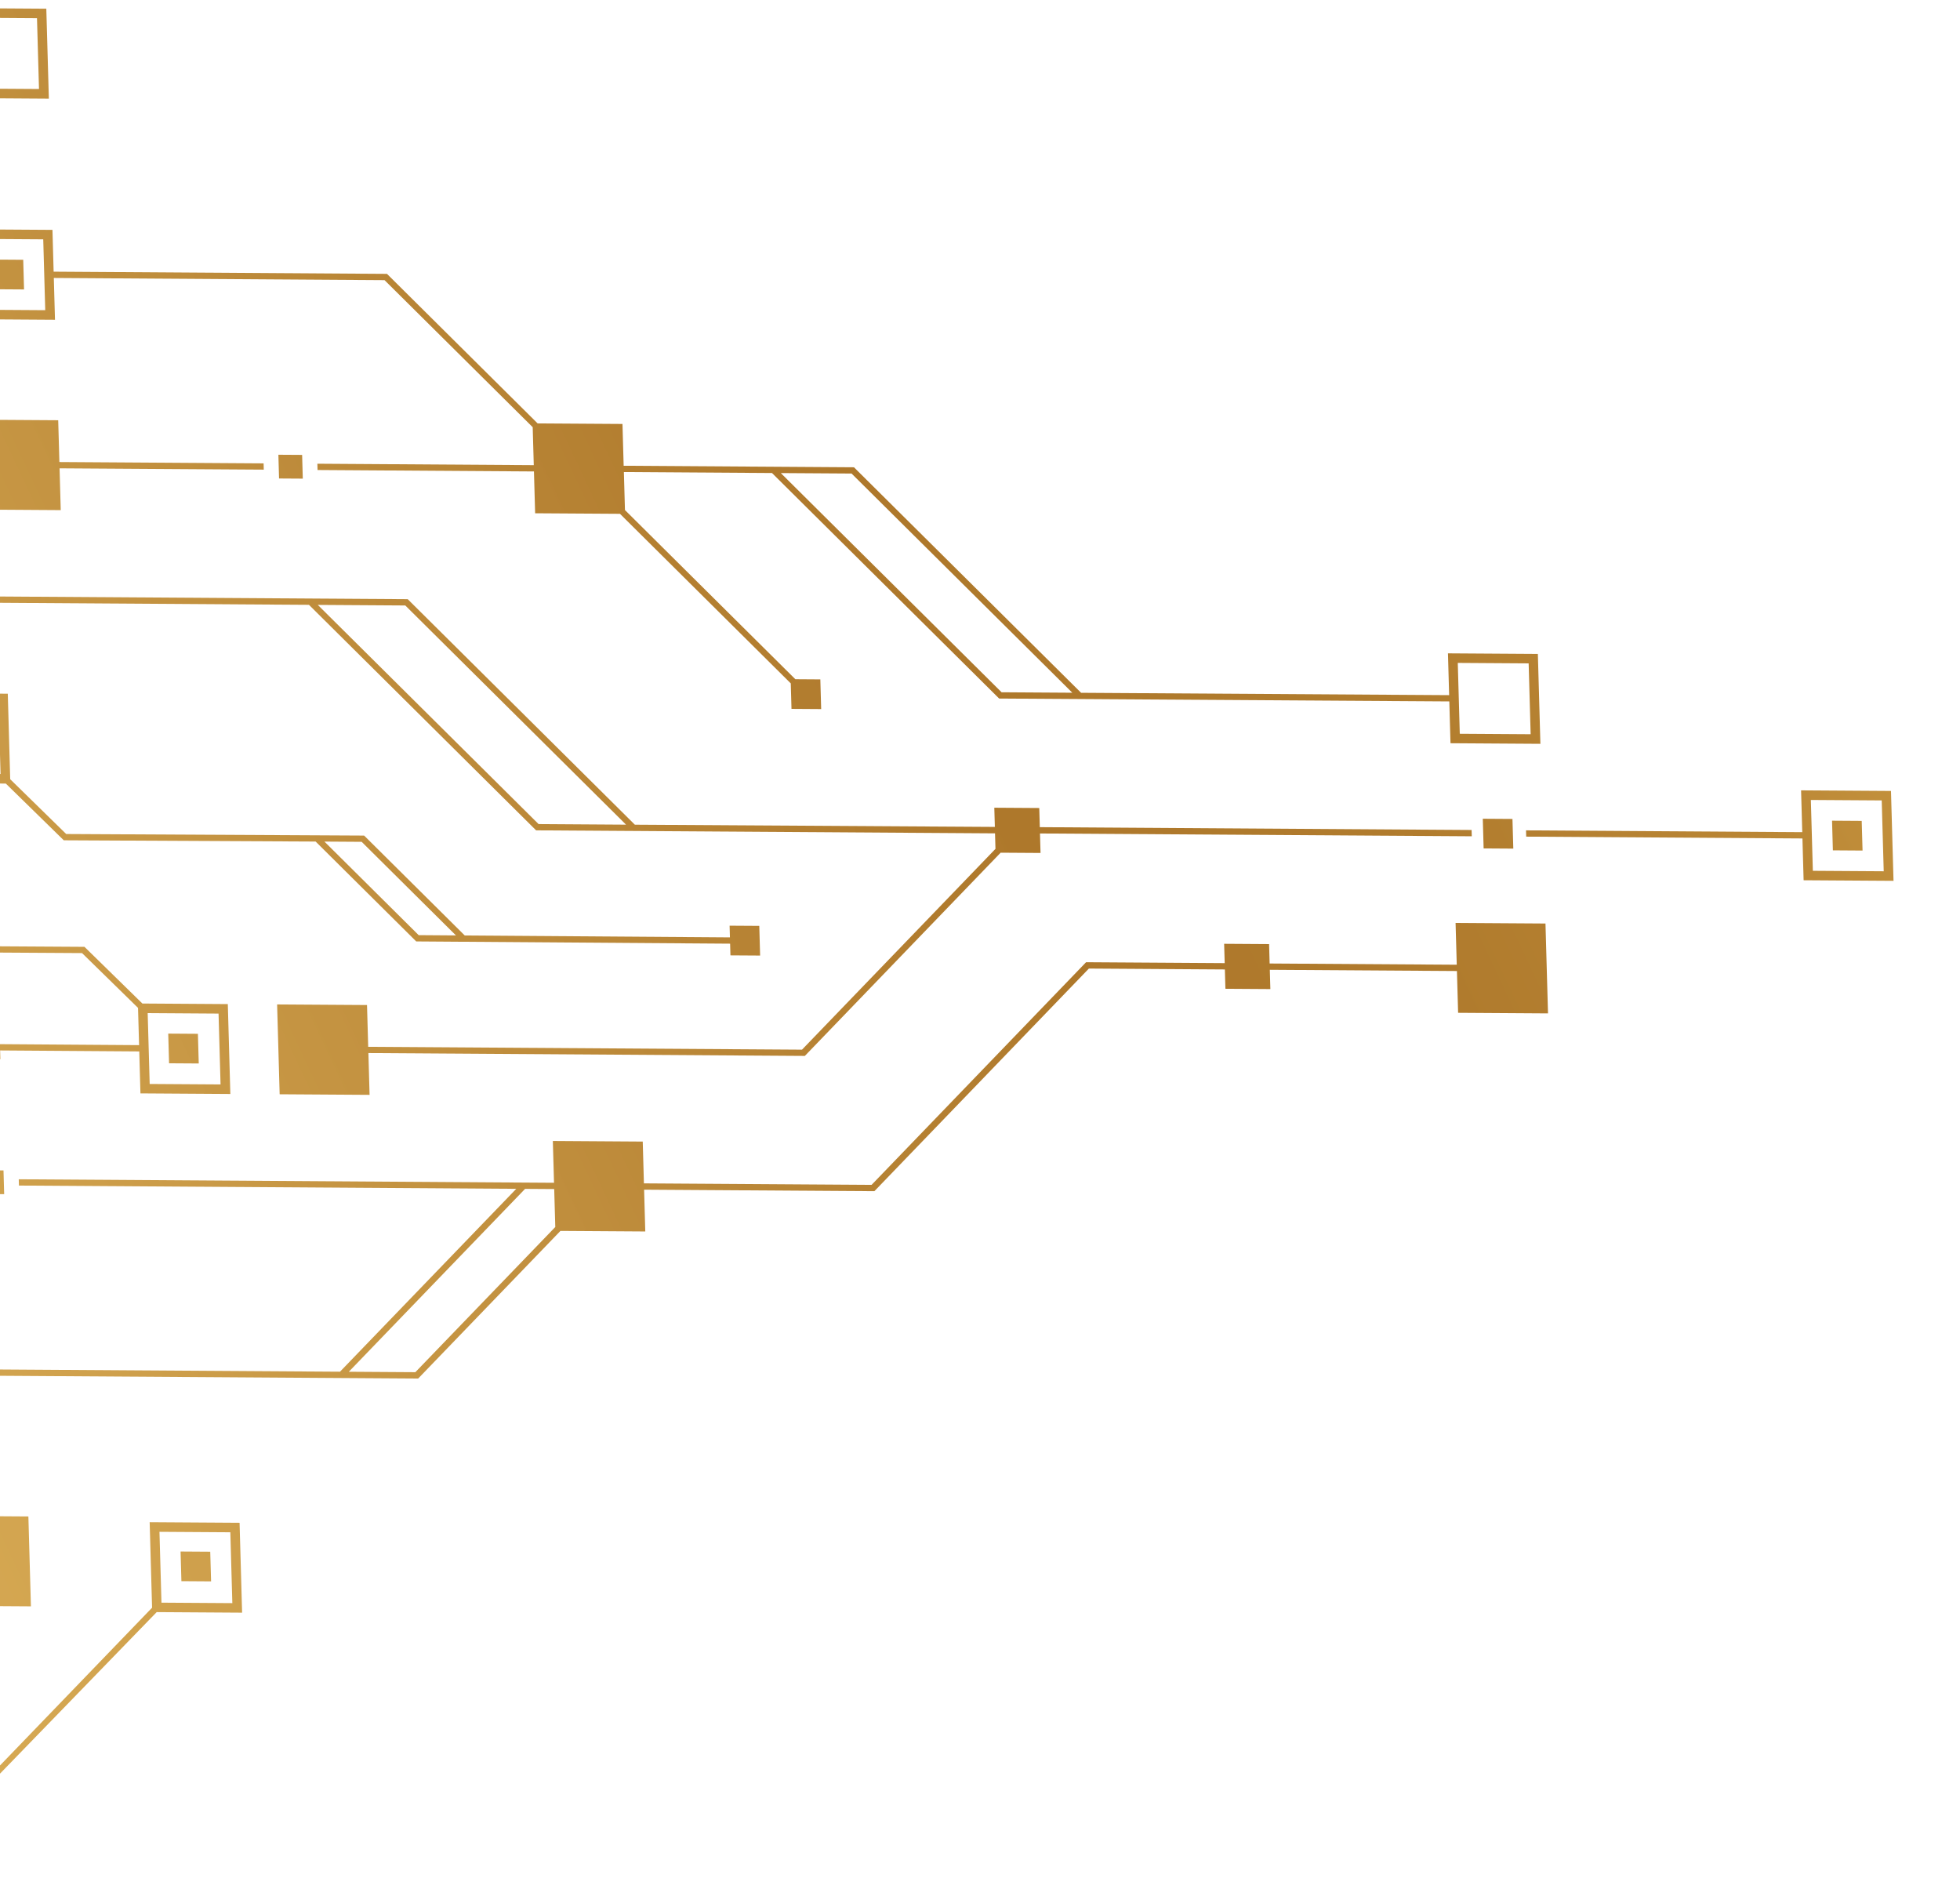 <svg width="247" height="238" viewBox="0 0 247 238" fill="none" xmlns="http://www.w3.org/2000/svg">
<g clip-path="url(#clip0_1_698)">
<path d="M-221.321 264.076L-221.64 252.751L-210.311 252.825L-210.162 258.091L-155.494 258.449L-145.695 248.279L-145.763 245.854L-143.371 245.87L-128.463 230.398L-107.8 230.533L-107.869 228.098L-102.204 228.136L-102.044 233.798L-107.709 233.761L-107.777 231.326L-128.109 231.193L-142.755 246.39L-142.739 246.973L-98.834 247.26L-88.214 236.24L-88.519 225.416L-77.19 225.491L-77.042 230.733L-46.127 230.936L-61.792 215.25L-91.771 215.042L-91.792 214.251L-54.256 214.514L-54.09 214.515L-37.631 230.993L-8.427 231.184L19.165 202.566L18.861 191.793L30.191 191.867L30.51 203.192L19.747 203.122L-8.245 231.974L-21.536 231.887L-37.374 248.451L-79.382 248.176L-79.313 250.611L-84.978 250.574L-85.137 244.912L-79.473 244.949L-79.404 247.384L-45.118 247.608L-30.032 231.83L-77.02 231.522L-76.871 236.812L-87.587 236.742L-98.48 248.048L-142.717 247.758L-142.686 248.859L-145.122 248.843L-155.138 259.239L-164.543 259.177L-185.519 280.78L-210.898 280.614L-210.921 279.822L-192.466 279.943L-172.254 259.127L-210.138 258.879L-209.99 264.145L-221.319 264.071L-221.321 264.076ZM20.348 201.932L29.279 201.991L29.027 193.063L20.096 193.005L20.348 201.932ZM-44 247.612L-37.728 247.664L-22.642 231.885L-28.924 231.844L-44 247.612ZM-38.737 230.987L-54.399 215.305L-60.682 215.263L-45.019 230.946L-38.737 230.987ZM-87.034 235.554L-78.103 235.612L-78.355 226.685L-87.286 226.626L-87.034 235.554ZM-191.353 279.955L-185.872 279.991L-165.659 259.175L-171.141 259.139L-191.353 279.955Z" fill="url(#paint0_linear_1_698)"/>
<path d="M26.601 199.249L22.861 199.224L22.756 195.486L26.495 195.511L26.601 199.249Z" fill="url(#paint1_linear_1_698)"/>
<path d="M192.333 105.415L192.31 104.623L227.122 104.85L226.973 99.584L238.303 99.658L238.622 110.983L227.293 110.909L227.144 105.643L192.333 105.415ZM228.457 109.72L237.387 109.778L237.135 100.851L228.205 100.793L228.457 109.72Z" fill="url(#paint2_linear_1_698)"/>
<path d="M234.72 107.168L230.98 107.143L230.875 103.405L234.614 103.43L234.72 107.168Z" fill="url(#paint3_linear_1_698)"/>
<path d="M-28.387 178.423L-39.716 178.349L-40.036 167.024L-28.707 167.098L-28.558 172.365L42.844 172.832L65.06 149.788L2.386 149.378L2.363 148.585L69.818 149.027L69.669 143.76L80.999 143.835L81.147 149.101L109.837 149.289L136.867 121.238L154.336 121.352L154.267 118.917L159.932 118.954L160.001 121.399L183.581 121.553L183.432 116.287L194.762 116.361L195.081 127.686L183.752 127.612L183.603 122.346L160.023 122.192L160.092 124.62L154.427 124.583L154.358 122.148L137.222 122.036L110.191 150.087L81.17 149.897L81.318 155.163L70.626 155.093L52.81 173.575L52.696 173.691L-28.534 173.159L-28.385 178.425L-28.387 178.423ZM69.977 154.603L69.842 149.818L66.173 149.793L43.957 172.838L52.342 172.893L69.975 154.601L69.977 154.603ZM-29.87 168.288L-38.801 168.229L-38.549 177.157L-29.619 177.215L-29.87 168.288Z" fill="url(#paint4_linear_1_698)"/>
<path d="M35.242 137.882L34.922 126.557L46.252 126.631L46.401 131.897L101.069 132.255L125.449 106.955L125.393 105.001L67.561 104.622L38.937 76.207L-15.732 75.849L-15.583 81.115L-26.913 81.041L-27.232 69.716L-15.903 69.79L-15.754 75.056L51.382 75.496L80.006 103.911L125.372 104.189L125.304 101.771L130.969 101.808L131.037 104.22L185.451 104.576L185.474 105.369L131.059 105.016L131.129 107.471L126.101 107.438L101.427 133.043L46.426 132.683L46.575 137.949L35.245 137.875L35.242 137.882ZM51.074 76.288L40.05 76.216L67.872 103.833L78.896 103.906L51.074 76.288Z" fill="url(#paint5_linear_1_698)"/>
<path d="M0.526 150.462L-2.467 150.442L-2.551 147.451L0.441 147.471L0.526 150.462Z" fill="url(#paint6_linear_1_698)"/>
<path d="M0.736 98.728L-10.028 98.657L-10.347 87.332L0.982 87.406L1.286 98.18L8.342 105.084L45.888 105.281L58.57 117.869L91.986 118.108L91.945 116.635L95.685 116.659L95.79 120.398L92.05 120.374L92.009 118.9L52.619 118.619L52.453 118.618L39.775 106.033L8.036 105.875L0.736 98.731L0.736 98.728ZM-0.183 88.598L-9.114 88.539L-8.862 97.466L0.069 97.525L-0.183 88.598ZM52.761 117.826L57.457 117.86L45.578 106.068L40.886 106.037L52.761 117.826Z" fill="url(#paint7_linear_1_698)"/>
<path d="M182.648 88.377L125.912 88.014L97.288 59.599L78.622 59.475L78.757 64.264L100.231 85.581L103.379 85.602L103.484 89.341L99.744 89.316L99.653 86.105L78.13 64.74L67.438 64.671L67.289 59.401L40.017 59.221L39.995 58.428L67.266 58.608L67.131 53.826L48.459 35.297L6.782 35.023L6.93 40.289L-4.399 40.215L-4.719 28.89L6.611 28.964L6.759 34.23L48.769 34.507L67.753 53.348L78.445 53.418L78.594 58.684L107.617 58.876L136.241 87.291L182.621 87.587L182.472 82.32L193.802 82.394L194.121 93.719L182.792 93.645L182.643 88.379L182.648 88.377ZM5.449 30.155L-3.482 30.097L-3.23 39.024L5.701 39.082L5.449 30.155ZM107.313 59.664L98.399 59.606L126.221 87.224L135.135 87.282L107.313 59.664ZM183.962 92.453L192.893 92.511L192.641 83.584L183.71 83.525L183.962 92.453Z" fill="url(#paint8_linear_1_698)"/>
<path d="M190.707 106.923L186.967 106.898L186.862 103.16L190.601 103.185L190.707 106.923Z" fill="url(#paint9_linear_1_698)"/>
<path d="M-11.516 19.4L-43.255 19.145L-55.227 31.566L-93.134 31.335L-101.839 40.359L-86.454 40.46L-86.496 38.987L-82.755 39.011L-82.65 42.75L-86.39 42.726L-86.432 41.252L-102.596 41.147L-124.312 63.659L-124.177 68.441L-121.663 68.458L-86.92 68.685L-59.889 40.634L-21.811 40.883L-21.88 38.448L-16.215 38.485L-16.056 44.148L-21.72 44.111L-21.789 41.676L-42.124 41.542L-69.154 69.594L-86.565 69.48L-121.638 69.25L-124.151 69.234L-124.003 74.5L-135.332 74.426L-135.652 63.101L-124.956 63.171L-93.482 30.544L-62.965 30.732L-50.989 18.305L-11.858 18.61L-5.189 11.795L-5.493 1.022L5.836 1.096L6.156 12.422L-4.608 12.351L-11.507 19.402L-11.516 19.4ZM-69.51 68.797L-43.237 41.533L-59.536 41.427L-85.81 68.691L-69.51 68.797ZM-50.643 19.095L-61.859 30.734L-55.581 30.771L-44.377 19.144L-50.643 19.095ZM-4.017 11.155L4.914 11.213L4.662 2.286L-4.268 2.227L-4.017 11.155Z" fill="url(#paint10_linear_1_698)"/>
<path d="M25.046 133.995L21.306 133.971L21.201 130.232L24.941 130.257L25.046 133.995Z" fill="url(#paint11_linear_1_698)"/>
<path d="M-121.598 159.789L-110.593 170.614L-108.168 170.63L-108.136 171.737L-56.838 172.169L-56.986 166.913L-45.657 166.987L-45.337 178.312L-56.666 178.238L-56.815 172.962L-77.434 172.788L-54.093 195.958L-7.604 196.262L-7.752 190.996L3.577 191.07L3.897 202.395L-7.433 202.321L-7.581 197.054L-62.582 196.694L-86.741 172.71L-108.114 172.53L-108.083 173.623L-111.075 173.604L-111.143 171.169L-122.143 160.346L-121.599 159.791L-121.598 159.789ZM-62.272 195.904L-55.205 195.95L-78.549 172.777L-85.63 172.717L-62.274 195.902L-62.272 195.904Z" fill="url(#paint12_linear_1_698)"/>
<path d="M-173.385 124.738L-173.491 120.999L-170.313 121.02L-157.832 108.067L-99.999 108.445L-100.068 106.01L-94.999 106.043L-81.59 92.128L-66.524 92.227L-49.764 74.835L-35.118 74.931L-35.149 73.831L-32.158 73.85L-32.073 76.841L-35.065 76.821L-35.096 75.72L-49.41 75.626L-65.411 92.232L-26.588 92.486L-26.737 87.22L-15.407 87.294L-15.088 98.619L-20.363 98.585L-19.858 116.236L-46.389 143.495L-46.254 148.263L-41.213 148.296L-12.85 119.155L10.645 119.299L17.945 126.442L28.709 126.513L29.028 137.838L17.699 137.764L17.55 132.477L0.015 132.354L0.046 133.451L-2.946 133.431L-3.03 130.441L-0.038 130.461L-0.007 131.561L17.527 131.685L17.395 126.991L10.339 120.086L-2.996 120.005L-30.599 148.366L-4.411 148.539L-4.389 149.332L-46.23 149.054L-46.082 154.324L-57.411 154.25L-57.731 142.925L-47.025 142.995L-20.658 115.904L-21.152 98.579L-26.417 98.545L-26.566 93.279L-81.234 92.921L-94.385 106.569L-94.24 111.71L-99.904 111.673L-99.973 109.238L-157.474 108.861L-169.731 121.582L-169.642 124.762L-173.382 124.738L-173.385 124.738ZM18.863 136.578L27.794 136.636L27.542 127.709L18.611 127.65L18.863 136.578ZM-4.115 120.003L-12.501 119.952L-40.098 148.307L-31.716 148.362L-4.114 120.001L-4.115 120.003Z" fill="url(#paint13_linear_1_698)"/>
<path d="M3.031 36.47L-0.708 36.445L-0.814 32.707L2.926 32.732L3.031 36.47Z" fill="url(#paint14_linear_1_698)"/>
<path d="M38.158 60.307L35.166 60.288L35.082 57.297L38.074 57.316L38.158 60.307Z" fill="url(#paint15_linear_1_698)"/>
<path d="M-3.675 64.2L-3.994 52.875L7.335 52.949L7.484 58.215L33.219 58.384L33.241 59.173L7.506 59.008L7.655 64.274L-3.675 64.2Z" fill="url(#paint16_linear_1_698)"/>
</g>
<defs>
<linearGradient id="paint0_linear_1_698" x1="310.497" y1="56.19" x2="-625.114" y2="495.984" gradientUnits="userSpaceOnUse">
<stop stop-color="#F6CE67"/>
<stop offset="0.04" stop-color="#DCAF51"/>
<stop offset="0.07" stop-color="#C79640"/>
<stop offset="0.1" stop-color="#B98534"/>
<stop offset="0.14" stop-color="#B07B2D"/>
<stop offset="0.18" stop-color="#AE782B"/>
<stop offset="0.3" stop-color="#CD9E4A"/>
<stop offset="0.42" stop-color="#E8BE64"/>
<stop offset="0.49" stop-color="#F3CB6E"/>
<stop offset="0.54" stop-color="#EDC468"/>
<stop offset="0.62" stop-color="#DDB058"/>
<stop offset="0.72" stop-color="#C3913F"/>
<stop offset="0.78" stop-color="#AE782B"/>
<stop offset="0.82" stop-color="#B27D2E"/>
<stop offset="0.87" stop-color="#BE8C38"/>
<stop offset="0.92" stop-color="#D3A44A"/>
<stop offset="0.98" stop-color="#F0C661"/>
<stop offset="1" stop-color="#FFD86E"/>
</linearGradient>
<linearGradient id="paint1_linear_1_698" x1="316.291" y1="68.519" x2="-619.319" y2="508.312" gradientUnits="userSpaceOnUse">
<stop stop-color="#F6CE67"/>
<stop offset="0.04" stop-color="#DCAF51"/>
<stop offset="0.07" stop-color="#C79640"/>
<stop offset="0.1" stop-color="#B98534"/>
<stop offset="0.14" stop-color="#B07B2D"/>
<stop offset="0.18" stop-color="#AE782B"/>
<stop offset="0.3" stop-color="#CD9E4A"/>
<stop offset="0.42" stop-color="#E8BE64"/>
<stop offset="0.49" stop-color="#F3CB6E"/>
<stop offset="0.54" stop-color="#EDC468"/>
<stop offset="0.62" stop-color="#DDB058"/>
<stop offset="0.72" stop-color="#C3913F"/>
<stop offset="0.78" stop-color="#AE782B"/>
<stop offset="0.82" stop-color="#B27D2E"/>
<stop offset="0.87" stop-color="#BE8C38"/>
<stop offset="0.92" stop-color="#D3A44A"/>
<stop offset="0.98" stop-color="#F0C661"/>
<stop offset="1" stop-color="#FFD86E"/>
</linearGradient>
<linearGradient id="paint2_linear_1_698" x1="314.243" y1="64.16" x2="-621.368" y2="503.954" gradientUnits="userSpaceOnUse">
<stop stop-color="#F6CE67"/>
<stop offset="0.04" stop-color="#DCAF51"/>
<stop offset="0.07" stop-color="#C79640"/>
<stop offset="0.1" stop-color="#B98534"/>
<stop offset="0.14" stop-color="#B07B2D"/>
<stop offset="0.18" stop-color="#AE782B"/>
<stop offset="0.3" stop-color="#CD9E4A"/>
<stop offset="0.42" stop-color="#E8BE64"/>
<stop offset="0.49" stop-color="#F3CB6E"/>
<stop offset="0.54" stop-color="#EDC468"/>
<stop offset="0.62" stop-color="#DDB058"/>
<stop offset="0.72" stop-color="#C3913F"/>
<stop offset="0.78" stop-color="#AE782B"/>
<stop offset="0.82" stop-color="#B27D2E"/>
<stop offset="0.87" stop-color="#BE8C38"/>
<stop offset="0.92" stop-color="#D3A44A"/>
<stop offset="0.98" stop-color="#F0C661"/>
<stop offset="1" stop-color="#FFD86E"/>
</linearGradient>
<linearGradient id="paint3_linear_1_698" x1="316.242" y1="68.415" x2="-619.362" y2="508.202" gradientUnits="userSpaceOnUse">
<stop stop-color="#F6CE67"/>
<stop offset="0.04" stop-color="#DCAF51"/>
<stop offset="0.07" stop-color="#C79640"/>
<stop offset="0.1" stop-color="#B98534"/>
<stop offset="0.14" stop-color="#B07B2D"/>
<stop offset="0.18" stop-color="#AE782B"/>
<stop offset="0.3" stop-color="#CD9E4A"/>
<stop offset="0.42" stop-color="#E8BE64"/>
<stop offset="0.49" stop-color="#F3CB6E"/>
<stop offset="0.54" stop-color="#EDC468"/>
<stop offset="0.62" stop-color="#DDB058"/>
<stop offset="0.72" stop-color="#C3913F"/>
<stop offset="0.78" stop-color="#AE782B"/>
<stop offset="0.82" stop-color="#B27D2E"/>
<stop offset="0.87" stop-color="#BE8C38"/>
<stop offset="0.92" stop-color="#D3A44A"/>
<stop offset="0.98" stop-color="#F0C661"/>
<stop offset="1" stop-color="#FFD86E"/>
</linearGradient>
<linearGradient id="paint4_linear_1_698" x1="305.913" y1="46.442" x2="-629.696" y2="486.234" gradientUnits="userSpaceOnUse">
<stop stop-color="#F6CE67"/>
<stop offset="0.04" stop-color="#DCAF51"/>
<stop offset="0.07" stop-color="#C79640"/>
<stop offset="0.1" stop-color="#B98534"/>
<stop offset="0.14" stop-color="#B07B2D"/>
<stop offset="0.18" stop-color="#AE782B"/>
<stop offset="0.3" stop-color="#CD9E4A"/>
<stop offset="0.42" stop-color="#E8BE64"/>
<stop offset="0.49" stop-color="#F3CB6E"/>
<stop offset="0.54" stop-color="#EDC468"/>
<stop offset="0.62" stop-color="#DDB058"/>
<stop offset="0.72" stop-color="#C3913F"/>
<stop offset="0.78" stop-color="#AE782B"/>
<stop offset="0.82" stop-color="#B27D2E"/>
<stop offset="0.87" stop-color="#BE8C38"/>
<stop offset="0.92" stop-color="#D3A44A"/>
<stop offset="0.98" stop-color="#F0C661"/>
<stop offset="1" stop-color="#FFD86E"/>
</linearGradient>
<linearGradient id="paint5_linear_1_698" x1="282.909" y1="-2.497" x2="-652.701" y2="437.295" gradientUnits="userSpaceOnUse">
<stop stop-color="#F6CE67"/>
<stop offset="0.04" stop-color="#DCAF51"/>
<stop offset="0.07" stop-color="#C79640"/>
<stop offset="0.1" stop-color="#B98534"/>
<stop offset="0.14" stop-color="#B07B2D"/>
<stop offset="0.18" stop-color="#AE782B"/>
<stop offset="0.3" stop-color="#CD9E4A"/>
<stop offset="0.42" stop-color="#E8BE64"/>
<stop offset="0.49" stop-color="#F3CB6E"/>
<stop offset="0.54" stop-color="#EDC468"/>
<stop offset="0.62" stop-color="#DDB058"/>
<stop offset="0.72" stop-color="#C3913F"/>
<stop offset="0.78" stop-color="#AE782B"/>
<stop offset="0.82" stop-color="#B27D2E"/>
<stop offset="0.87" stop-color="#BE8C38"/>
<stop offset="0.92" stop-color="#D3A44A"/>
<stop offset="0.98" stop-color="#F0C661"/>
<stop offset="1" stop-color="#FFD86E"/>
</linearGradient>
<linearGradient id="paint6_linear_1_698" x1="293.03" y1="19.035" x2="-642.579" y2="458.827" gradientUnits="userSpaceOnUse">
<stop stop-color="#F6CE67"/>
<stop offset="0.04" stop-color="#DCAF51"/>
<stop offset="0.07" stop-color="#C79640"/>
<stop offset="0.1" stop-color="#B98534"/>
<stop offset="0.14" stop-color="#B07B2D"/>
<stop offset="0.18" stop-color="#AE782B"/>
<stop offset="0.3" stop-color="#CD9E4A"/>
<stop offset="0.42" stop-color="#E8BE64"/>
<stop offset="0.49" stop-color="#F3CB6E"/>
<stop offset="0.54" stop-color="#EDC468"/>
<stop offset="0.62" stop-color="#DDB058"/>
<stop offset="0.72" stop-color="#C3913F"/>
<stop offset="0.78" stop-color="#AE782B"/>
<stop offset="0.82" stop-color="#B27D2E"/>
<stop offset="0.87" stop-color="#BE8C38"/>
<stop offset="0.92" stop-color="#D3A44A"/>
<stop offset="0.98" stop-color="#F0C661"/>
<stop offset="1" stop-color="#FFD86E"/>
</linearGradient>
<linearGradient id="paint7_linear_1_698" x1="282.999" y1="-2.304" x2="-652.61" y2="437.489" gradientUnits="userSpaceOnUse">
<stop stop-color="#F6CE67"/>
<stop offset="0.04" stop-color="#DCAF51"/>
<stop offset="0.07" stop-color="#C79640"/>
<stop offset="0.1" stop-color="#B98534"/>
<stop offset="0.14" stop-color="#B07B2D"/>
<stop offset="0.18" stop-color="#AE782B"/>
<stop offset="0.3" stop-color="#CD9E4A"/>
<stop offset="0.42" stop-color="#E8BE64"/>
<stop offset="0.49" stop-color="#F3CB6E"/>
<stop offset="0.54" stop-color="#EDC468"/>
<stop offset="0.62" stop-color="#DDB058"/>
<stop offset="0.72" stop-color="#C3913F"/>
<stop offset="0.78" stop-color="#AE782B"/>
<stop offset="0.82" stop-color="#B27D2E"/>
<stop offset="0.87" stop-color="#BE8C38"/>
<stop offset="0.92" stop-color="#D3A44A"/>
<stop offset="0.98" stop-color="#F0C661"/>
<stop offset="1" stop-color="#FFD86E"/>
</linearGradient>
<linearGradient id="paint8_linear_1_698" x1="275.375" y1="-18.524" x2="-660.234" y2="421.269" gradientUnits="userSpaceOnUse">
<stop stop-color="#F6CE67"/>
<stop offset="0.04" stop-color="#DCAF51"/>
<stop offset="0.07" stop-color="#C79640"/>
<stop offset="0.1" stop-color="#B98534"/>
<stop offset="0.14" stop-color="#B07B2D"/>
<stop offset="0.18" stop-color="#AE782B"/>
<stop offset="0.3" stop-color="#CD9E4A"/>
<stop offset="0.42" stop-color="#E8BE64"/>
<stop offset="0.49" stop-color="#F3CB6E"/>
<stop offset="0.54" stop-color="#EDC468"/>
<stop offset="0.62" stop-color="#DDB058"/>
<stop offset="0.72" stop-color="#C3913F"/>
<stop offset="0.78" stop-color="#AE782B"/>
<stop offset="0.82" stop-color="#B27D2E"/>
<stop offset="0.87" stop-color="#BE8C38"/>
<stop offset="0.92" stop-color="#D3A44A"/>
<stop offset="0.98" stop-color="#F0C661"/>
<stop offset="1" stop-color="#FFD86E"/>
</linearGradient>
<linearGradient id="paint9_linear_1_698" x1="308.529" y1="52.087" x2="-627.077" y2="491.875" gradientUnits="userSpaceOnUse">
<stop stop-color="#F6CE67"/>
<stop offset="0.04" stop-color="#DCAF51"/>
<stop offset="0.07" stop-color="#C79640"/>
<stop offset="0.1" stop-color="#B98534"/>
<stop offset="0.14" stop-color="#B07B2D"/>
<stop offset="0.18" stop-color="#AE782B"/>
<stop offset="0.3" stop-color="#CD9E4A"/>
<stop offset="0.42" stop-color="#E8BE64"/>
<stop offset="0.49" stop-color="#F3CB6E"/>
<stop offset="0.54" stop-color="#EDC468"/>
<stop offset="0.62" stop-color="#DDB058"/>
<stop offset="0.72" stop-color="#C3913F"/>
<stop offset="0.78" stop-color="#AE782B"/>
<stop offset="0.82" stop-color="#B27D2E"/>
<stop offset="0.87" stop-color="#BE8C38"/>
<stop offset="0.92" stop-color="#D3A44A"/>
<stop offset="0.98" stop-color="#F0C661"/>
<stop offset="1" stop-color="#FFD86E"/>
</linearGradient>
<linearGradient id="paint10_linear_1_698" x1="240.729" y1="-92.232" x2="-694.882" y2="347.562" gradientUnits="userSpaceOnUse">
<stop stop-color="#F6CE67"/>
<stop offset="0.04" stop-color="#DCAF51"/>
<stop offset="0.07" stop-color="#C79640"/>
<stop offset="0.1" stop-color="#B98534"/>
<stop offset="0.14" stop-color="#B07B2D"/>
<stop offset="0.18" stop-color="#AE782B"/>
<stop offset="0.3" stop-color="#CD9E4A"/>
<stop offset="0.42" stop-color="#E8BE64"/>
<stop offset="0.49" stop-color="#F3CB6E"/>
<stop offset="0.54" stop-color="#EDC468"/>
<stop offset="0.62" stop-color="#DDB058"/>
<stop offset="0.72" stop-color="#C3913F"/>
<stop offset="0.78" stop-color="#AE782B"/>
<stop offset="0.82" stop-color="#B27D2E"/>
<stop offset="0.87" stop-color="#BE8C38"/>
<stop offset="0.92" stop-color="#D3A44A"/>
<stop offset="0.98" stop-color="#F0C661"/>
<stop offset="1" stop-color="#FFD86E"/>
</linearGradient>
<linearGradient id="paint11_linear_1_698" x1="290.624" y1="13.92" x2="-644.98" y2="453.706" gradientUnits="userSpaceOnUse">
<stop stop-color="#F6CE67"/>
<stop offset="0.04" stop-color="#DCAF51"/>
<stop offset="0.07" stop-color="#C79640"/>
<stop offset="0.1" stop-color="#B98534"/>
<stop offset="0.14" stop-color="#B07B2D"/>
<stop offset="0.18" stop-color="#AE782B"/>
<stop offset="0.3" stop-color="#CD9E4A"/>
<stop offset="0.42" stop-color="#E8BE64"/>
<stop offset="0.49" stop-color="#F3CB6E"/>
<stop offset="0.54" stop-color="#EDC468"/>
<stop offset="0.62" stop-color="#DDB058"/>
<stop offset="0.72" stop-color="#C3913F"/>
<stop offset="0.78" stop-color="#AE782B"/>
<stop offset="0.82" stop-color="#B27D2E"/>
<stop offset="0.87" stop-color="#BE8C38"/>
<stop offset="0.92" stop-color="#D3A44A"/>
<stop offset="0.98" stop-color="#F0C661"/>
<stop offset="1" stop-color="#FFD86E"/>
</linearGradient>
<linearGradient id="paint12_linear_1_698" x1="295.592" y1="24.483" x2="-640.018" y2="464.275" gradientUnits="userSpaceOnUse">
<stop stop-color="#F6CE67"/>
<stop offset="0.04" stop-color="#DCAF51"/>
<stop offset="0.07" stop-color="#C79640"/>
<stop offset="0.1" stop-color="#B98534"/>
<stop offset="0.14" stop-color="#B07B2D"/>
<stop offset="0.18" stop-color="#AE782B"/>
<stop offset="0.3" stop-color="#CD9E4A"/>
<stop offset="0.42" stop-color="#E8BE64"/>
<stop offset="0.49" stop-color="#F3CB6E"/>
<stop offset="0.54" stop-color="#EDC468"/>
<stop offset="0.62" stop-color="#DDB058"/>
<stop offset="0.72" stop-color="#C3913F"/>
<stop offset="0.78" stop-color="#AE782B"/>
<stop offset="0.82" stop-color="#B27D2E"/>
<stop offset="0.87" stop-color="#BE8C38"/>
<stop offset="0.92" stop-color="#D3A44A"/>
<stop offset="0.98" stop-color="#F0C661"/>
<stop offset="1" stop-color="#FFD86E"/>
</linearGradient>
<linearGradient id="paint13_linear_1_698" x1="272.009" y1="-25.687" x2="-663.601" y2="414.107" gradientUnits="userSpaceOnUse">
<stop stop-color="#F6CE67"/>
<stop offset="0.04" stop-color="#DCAF51"/>
<stop offset="0.07" stop-color="#C79640"/>
<stop offset="0.1" stop-color="#B98534"/>
<stop offset="0.14" stop-color="#B07B2D"/>
<stop offset="0.18" stop-color="#AE782B"/>
<stop offset="0.3" stop-color="#CD9E4A"/>
<stop offset="0.42" stop-color="#E8BE64"/>
<stop offset="0.49" stop-color="#F3CB6E"/>
<stop offset="0.54" stop-color="#EDC468"/>
<stop offset="0.62" stop-color="#DDB058"/>
<stop offset="0.72" stop-color="#C3913F"/>
<stop offset="0.78" stop-color="#AE782B"/>
<stop offset="0.82" stop-color="#B27D2E"/>
<stop offset="0.87" stop-color="#BE8C38"/>
<stop offset="0.92" stop-color="#D3A44A"/>
<stop offset="0.98" stop-color="#F0C661"/>
<stop offset="1" stop-color="#FFD86E"/>
</linearGradient>
<linearGradient id="paint14_linear_1_698" x1="248.886" y1="-74.888" x2="-686.729" y2="364.911" gradientUnits="userSpaceOnUse">
<stop stop-color="#F6CE67"/>
<stop offset="0.04" stop-color="#DCAF51"/>
<stop offset="0.07" stop-color="#C79640"/>
<stop offset="0.1" stop-color="#B98534"/>
<stop offset="0.14" stop-color="#B07B2D"/>
<stop offset="0.18" stop-color="#AE782B"/>
<stop offset="0.3" stop-color="#CD9E4A"/>
<stop offset="0.42" stop-color="#E8BE64"/>
<stop offset="0.49" stop-color="#F3CB6E"/>
<stop offset="0.54" stop-color="#EDC468"/>
<stop offset="0.62" stop-color="#DDB058"/>
<stop offset="0.72" stop-color="#C3913F"/>
<stop offset="0.78" stop-color="#AE782B"/>
<stop offset="0.82" stop-color="#B27D2E"/>
<stop offset="0.87" stop-color="#BE8C38"/>
<stop offset="0.92" stop-color="#D3A44A"/>
<stop offset="0.98" stop-color="#F0C661"/>
<stop offset="1" stop-color="#FFD86E"/>
</linearGradient>
<linearGradient id="paint15_linear_1_698" x1="264.413" y1="-41.849" x2="-671.197" y2="397.945" gradientUnits="userSpaceOnUse">
<stop stop-color="#F6CE67"/>
<stop offset="0.04" stop-color="#DCAF51"/>
<stop offset="0.07" stop-color="#C79640"/>
<stop offset="0.1" stop-color="#B98534"/>
<stop offset="0.14" stop-color="#B07B2D"/>
<stop offset="0.18" stop-color="#AE782B"/>
<stop offset="0.3" stop-color="#CD9E4A"/>
<stop offset="0.42" stop-color="#E8BE64"/>
<stop offset="0.49" stop-color="#F3CB6E"/>
<stop offset="0.54" stop-color="#EDC468"/>
<stop offset="0.62" stop-color="#DDB058"/>
<stop offset="0.72" stop-color="#C3913F"/>
<stop offset="0.78" stop-color="#AE782B"/>
<stop offset="0.82" stop-color="#B27D2E"/>
<stop offset="0.87" stop-color="#BE8C38"/>
<stop offset="0.92" stop-color="#D3A44A"/>
<stop offset="0.98" stop-color="#F0C661"/>
<stop offset="1" stop-color="#FFD86E"/>
</linearGradient>
<linearGradient id="paint16_linear_1_698" x1="259.55" y1="-52.195" x2="-676.062" y2="387.599" gradientUnits="userSpaceOnUse">
<stop stop-color="#F6CE67"/>
<stop offset="0.04" stop-color="#DCAF51"/>
<stop offset="0.07" stop-color="#C79640"/>
<stop offset="0.1" stop-color="#B98534"/>
<stop offset="0.14" stop-color="#B07B2D"/>
<stop offset="0.18" stop-color="#AE782B"/>
<stop offset="0.3" stop-color="#CD9E4A"/>
<stop offset="0.42" stop-color="#E8BE64"/>
<stop offset="0.49" stop-color="#F3CB6E"/>
<stop offset="0.54" stop-color="#EDC468"/>
<stop offset="0.62" stop-color="#DDB058"/>
<stop offset="0.72" stop-color="#C3913F"/>
<stop offset="0.78" stop-color="#AE782B"/>
<stop offset="0.82" stop-color="#B27D2E"/>
<stop offset="0.87" stop-color="#BE8C38"/>
<stop offset="0.92" stop-color="#D3A44A"/>
<stop offset="0.98" stop-color="#F0C661"/>
<stop offset="1" stop-color="#FFD86E"/>
</linearGradient>
<clipPath id="clip0_1_698">
<rect width="254.396" height="230.766" fill="white" transform="matrix(1 0.027 0.027 -1 -13.89 230.699)"/>
</clipPath>
</defs>
</svg>
